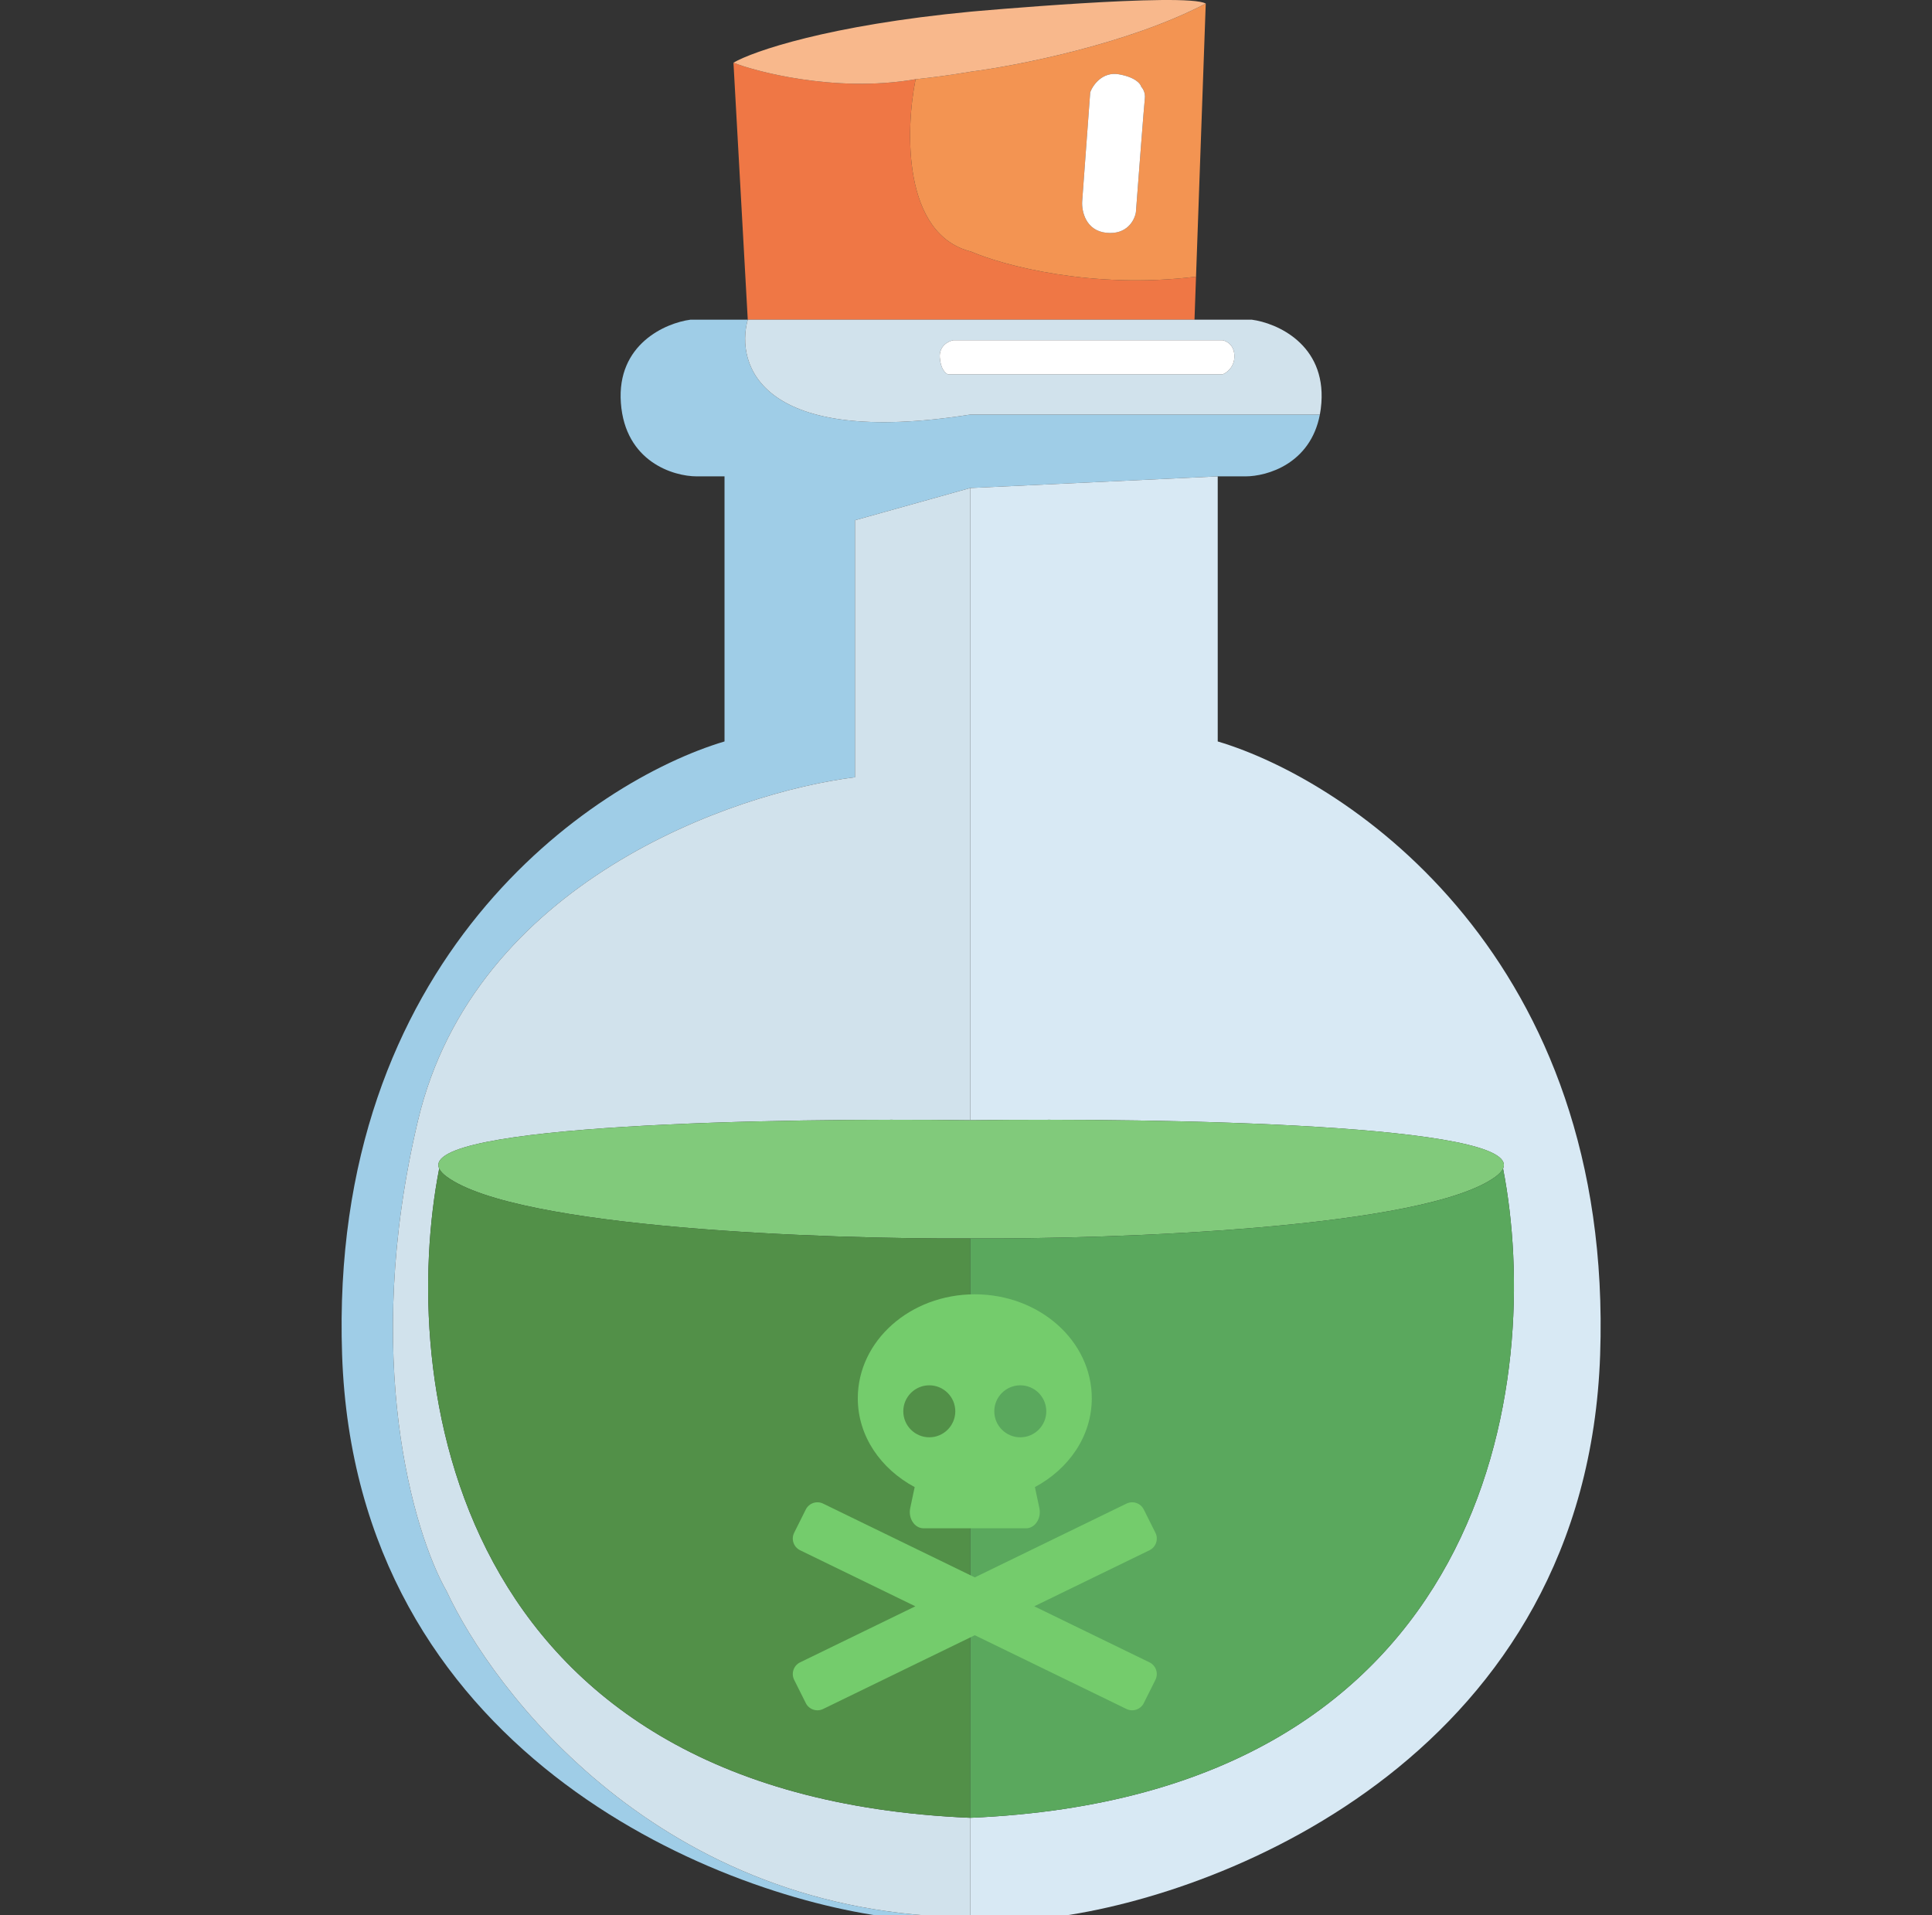 <svg width="345" height="342" viewBox="0 0 345 342" fill="none" xmlns="http://www.w3.org/2000/svg">
<rect x="0" y="0" width="345" height="342" fill="#333333" stroke="none"/>
<g clip-path="url(#clip0_649_261)">
<path d="M123.316 57.083C118.849 57.669 110.105 61.465 110.871 71.954C111.637 82.444 120.231 85.067 124.433 85.067H129.379V132.4C105.606 139.489 58.665 171.321 61.09 241.937C63.516 312.552 127.199 338.308 158.737 342.359H173.256C117.731 342.103 87.895 301.636 79.758 284.153C73.847 273.812 64.549 242.512 74.653 200.041C84.755 157.569 130.876 141.514 152.674 138.796V92.902L173.256 87.146L217.452 85.067H222.398C226.307 85.067 234.018 82.797 235.69 74.033H173.256C135.856 79.918 131.294 65.185 133.528 57.083H123.316Z" fill="#9FCDE7"/>
<path d="M78.427 208.676C74.776 200.763 138.763 199.587 173.256 200.041V87.146L152.674 92.902V138.796C130.876 141.514 84.755 157.569 74.653 200.041C64.549 242.512 73.847 273.812 79.758 284.153C87.895 301.636 117.731 342.103 173.256 342.359V324.609C79.821 320.644 71.212 245.668 78.427 208.676Z" fill="#D1E2EC"/>
<path d="M173.256 87.146V200.041C207.748 199.587 272.055 200.763 268.404 208.676C275.619 245.668 266.69 320.644 173.256 324.609V342.359H188.094C219.632 338.308 283.315 312.552 285.74 241.937C288.166 171.321 241.225 139.489 217.452 132.4V85.067L173.256 87.146Z" fill="#D8E9F4"/>
<path d="M79.758 210.115C92.267 219.326 147.195 221.309 173.256 221.149C199.316 221.309 254.564 219.326 267.073 210.115C267.756 209.612 268.193 209.133 268.404 208.676C272.055 200.763 207.748 199.587 173.256 200.041C138.763 199.587 74.776 200.763 78.427 208.676C78.638 209.133 79.075 209.612 79.758 210.115Z" fill="#81CA7B"/>
<path d="M173.256 221.149C147.195 221.309 92.267 219.326 79.758 210.115C79.075 209.612 78.638 209.133 78.427 208.676C71.212 245.668 79.821 320.644 173.256 324.609V221.149Z" fill="#529048"/>
<path d="M173.256 221.149V324.609C266.69 320.644 275.619 245.668 268.404 208.676C268.193 209.133 267.756 209.612 267.073 210.115C254.564 219.326 199.316 221.309 173.256 221.149Z" fill="#5AA85D"/>
<path d="M133.528 57.083H173.415H213.303L213.576 49.407C195.046 51.71 179.081 47.382 173.415 44.93C161.134 41.86 161.689 23.13 163.501 14.149C148.888 16.69 134.267 12.553 130.975 11.189L133.528 57.083Z" fill="#EF7745"/>
<path fill-rule="evenodd" clip-rule="evenodd" d="M215.311 0.635C201.367 7.927 181.304 11.776 173.415 12.788C169.863 13.393 166.563 13.837 163.501 14.149C161.689 23.13 161.134 41.86 173.415 44.93C179.081 47.382 195.046 51.71 213.576 49.407L215.311 0.635ZM199.8 13.268C196.858 12.756 195.163 15.187 194.683 16.466L193.244 35.975C193.137 37.681 193.852 41.188 197.562 41.572C201.271 41.956 202.625 39.28 202.839 37.894C203.318 31.551 204.31 18.609 204.438 17.586C204.566 16.562 204.065 15.773 203.798 15.507C203.691 14.974 202.743 13.78 199.8 13.268Z" fill="#F39452"/>
<path d="M194.683 16.466C195.163 15.187 196.858 12.756 199.8 13.268C202.743 13.78 203.691 14.974 203.798 15.507C204.065 15.773 204.566 16.562 204.438 17.586C204.31 18.609 203.318 31.551 202.839 37.894C202.625 39.28 201.271 41.956 197.562 41.572C193.852 41.188 193.137 37.681 193.244 35.975L194.683 16.466Z" fill="white"/>
<path d="M173.416 2.075C147.887 4.505 134.485 9.164 130.975 11.189C134.267 12.553 148.888 16.69 163.501 14.149C166.563 13.837 169.863 13.393 173.415 12.788C181.304 11.776 201.367 7.927 215.311 0.635C211.801 -1.39 173.416 2.075 173.416 2.075Z" fill="#F8B88C"/>
<path fill-rule="evenodd" clip-rule="evenodd" d="M173.415 57.083H133.528C131.294 65.185 135.856 79.918 173.256 74.033H235.69C235.815 73.377 235.907 72.685 235.96 71.954C236.726 61.465 227.982 57.669 223.515 57.083H213.303H173.415ZM170.217 60.761H173.381H218.35C219.043 60.921 220.428 61.6 220.428 63.639C220.428 65.558 219.043 66.571 218.35 66.837H173.323H169.258C168.831 66.677 167.947 65.846 167.819 63.799C167.691 61.752 169.364 60.921 170.217 60.761Z" fill="#D1E2EC"/>
<path d="M173.381 60.761H170.217C169.364 60.921 167.691 61.752 167.819 63.799C167.947 65.846 168.831 66.677 169.258 66.837H173.323H218.35C219.043 66.571 220.428 65.558 220.428 63.639C220.428 61.6 219.043 60.921 218.35 60.761H173.381Z" fill="white"/>
<path d="M205.285 296.859L184.686 286.839L205.287 276.819C206.433 276.246 206.899 274.852 206.324 273.706L204.248 269.552C203.675 268.406 202.281 267.94 201.133 268.513L174.07 281.676L147.007 268.513C145.861 267.94 144.467 268.404 143.892 269.552L141.816 273.706C141.243 274.852 141.707 276.246 142.853 276.819L163.454 286.839L142.855 296.859C141.708 297.432 141.243 298.826 141.817 299.974L143.893 304.128C144.467 305.274 145.861 305.74 147.008 305.165L174.07 292.003L201.133 305.165C202.279 305.738 203.673 305.274 204.248 304.128L206.324 299.974C206.897 298.826 206.432 297.432 205.285 296.859ZM163.334 265.552L162.539 269.305C162.151 271.136 163.325 272.911 164.925 272.911H183.218C184.818 272.911 185.992 271.136 185.604 269.305L184.806 265.552C190.868 262.301 194.962 256.448 194.962 249.697C194.962 239.441 185.609 231.126 174.07 231.126C162.531 231.126 153.178 239.441 153.178 249.697C153.178 256.448 157.272 262.301 163.334 265.552ZM182.195 247.376C184.756 247.376 186.838 249.458 186.838 252.018C186.838 254.579 184.756 256.661 182.195 256.661C179.634 256.661 177.552 254.579 177.552 252.018C177.552 249.458 179.634 247.376 182.195 247.376ZM165.945 247.376C168.506 247.376 170.588 249.458 170.588 252.018C170.588 254.579 168.506 256.661 165.945 256.661C163.384 256.661 161.302 254.579 161.302 252.018C161.302 249.458 163.384 247.376 165.945 247.376Z" fill="#74CC6C"/>
</g>
<defs>
<clipPath id="clip0_649_261">
<rect width="345" height="342" fill="white"/>
</clipPath>
</defs>
</svg>
